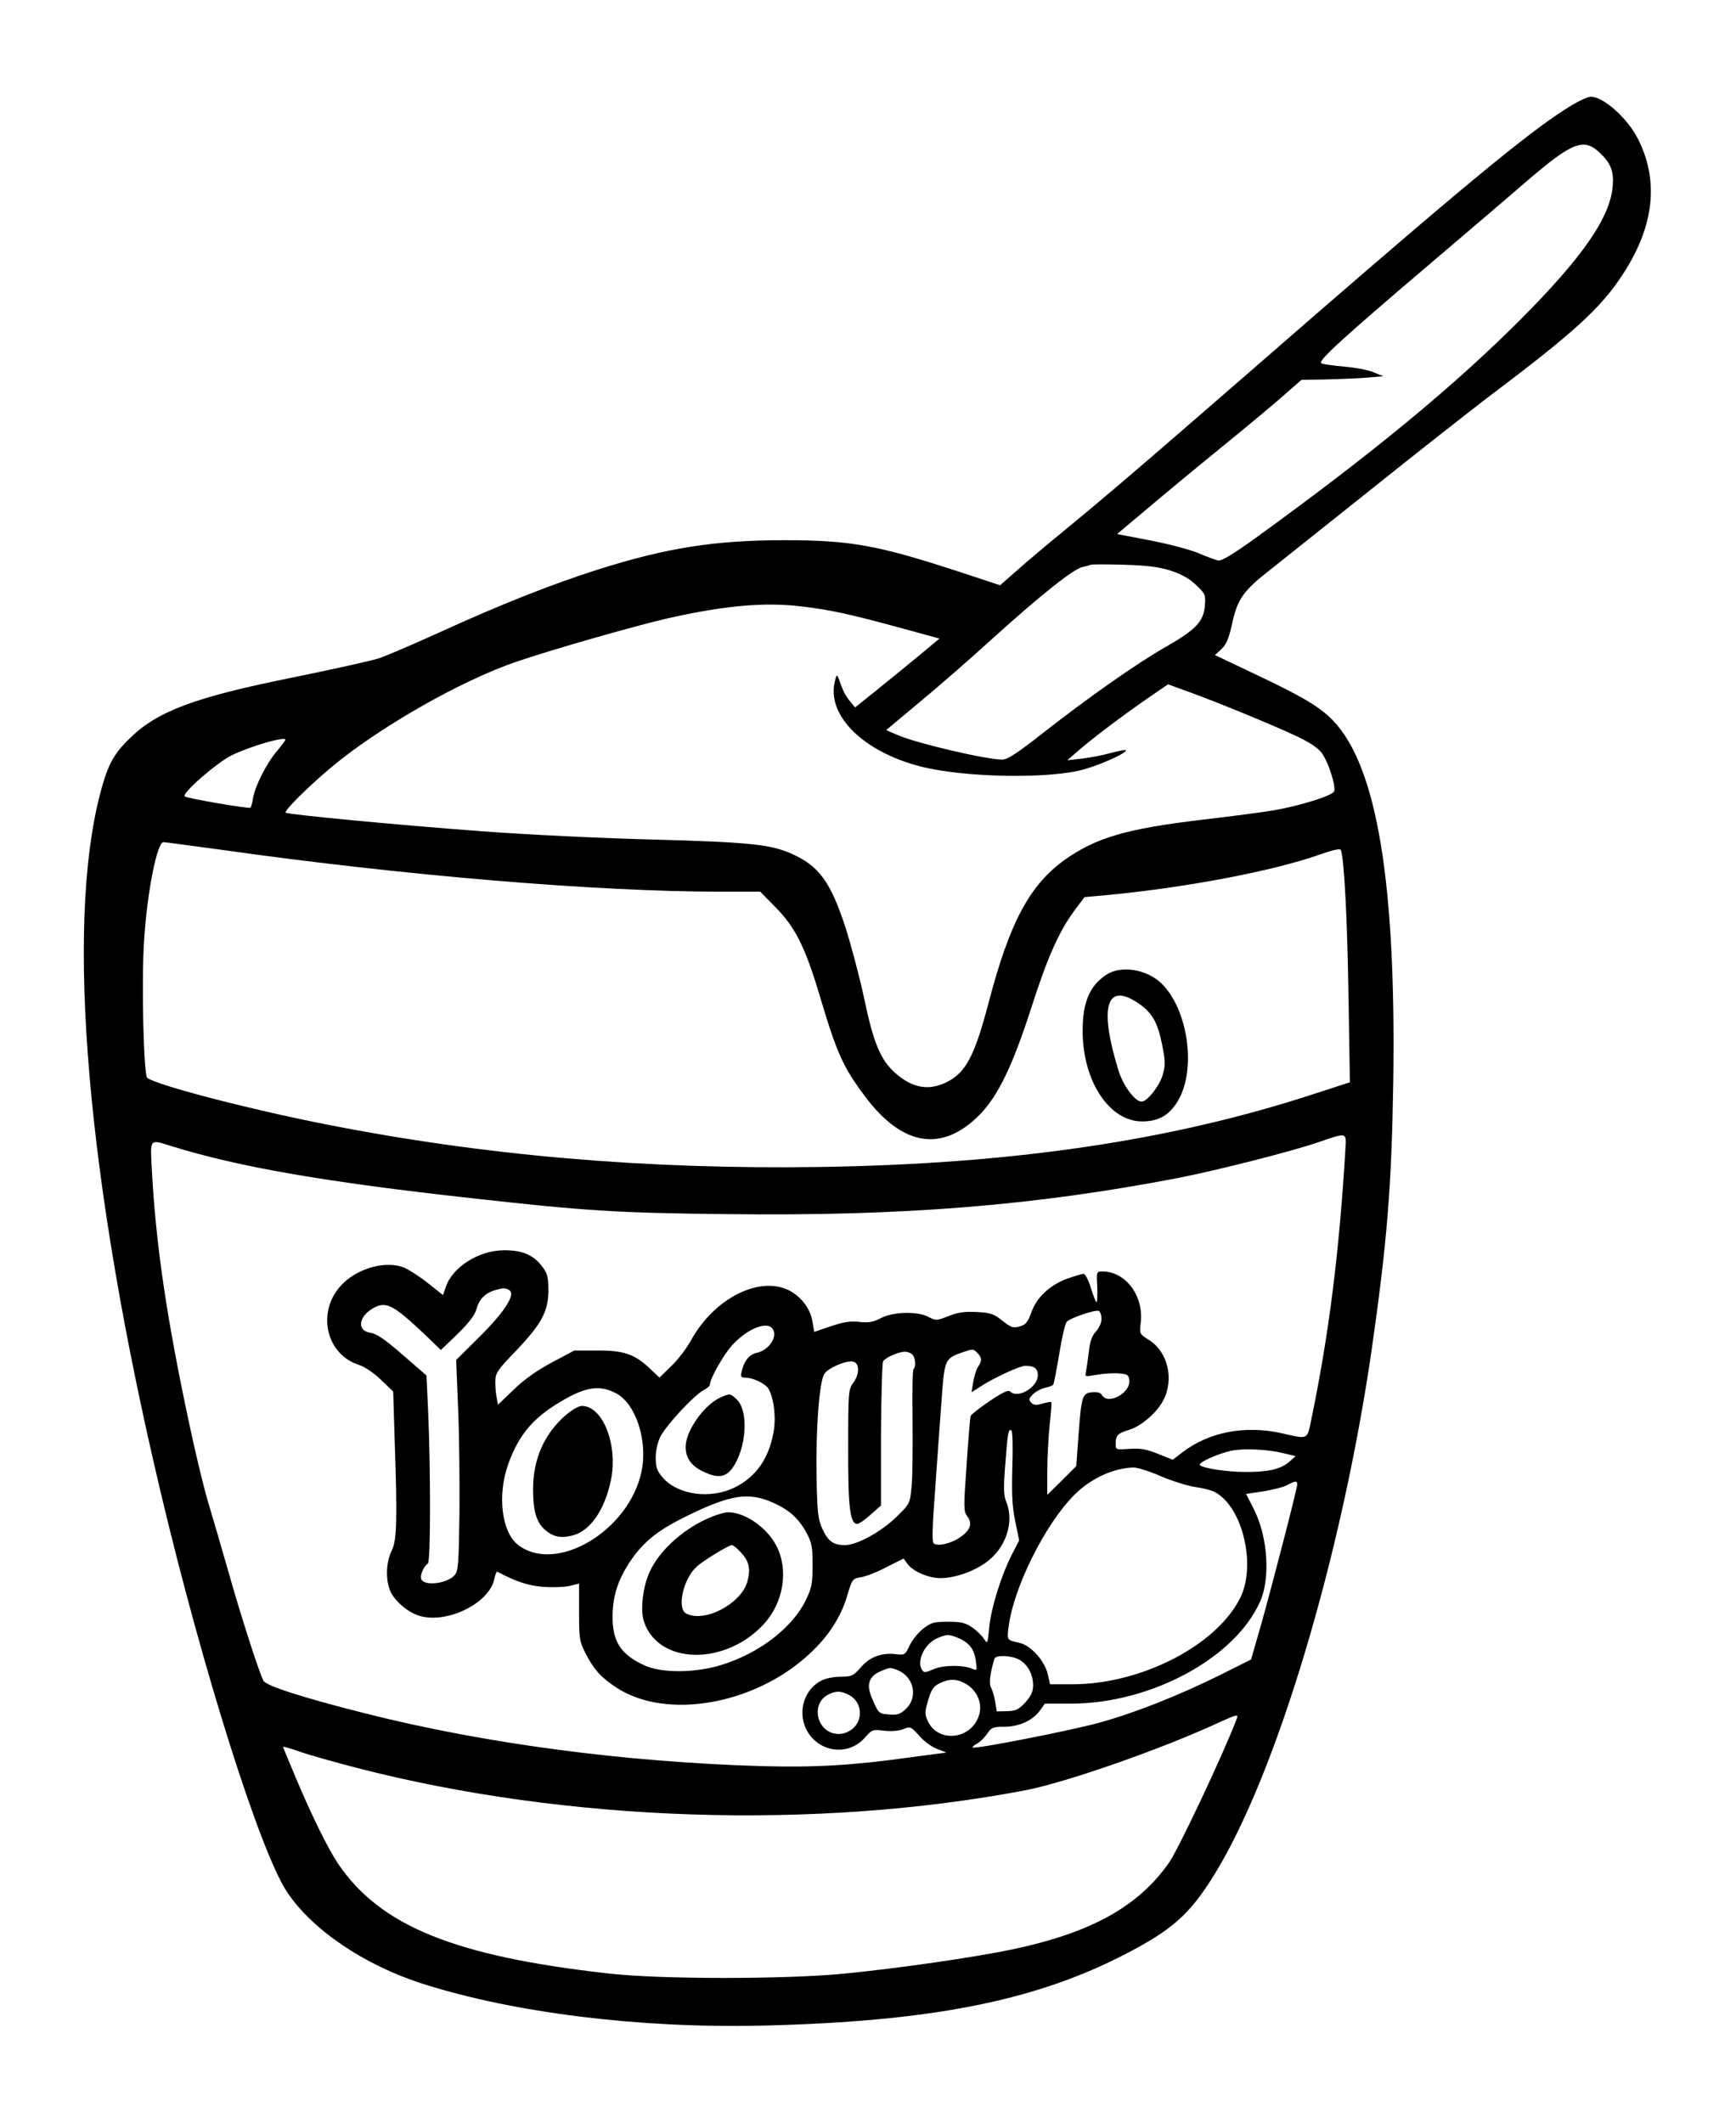 <?xml version="1.0" standalone="no"?>
<!DOCTYPE svg PUBLIC "-//W3C//DTD SVG 20010904//EN"
 "http://www.w3.org/TR/2001/REC-SVG-20010904/DTD/svg10.dtd">
<svg version="1.0" xmlns="http://www.w3.org/2000/svg"
 width="736pt" height="900pt" viewBox="0 0 736 900"
 preserveAspectRatio="xMidYMid meet">
<g transform="translate(0,900) scale(0.1,-0.1)"
fill="#000000" stroke="none">
<path d="M6664 8554 c-157 -94 -418 -308 -1094 -894 -201 -175 -437 -380 -525
-456 -221 -192 -398 -343 -540 -459 -66 -54 -153 -127 -192 -162 l-73 -64
-182 60 c-338 110 -452 131 -735 131 -293 0 -501 -33 -793 -126 -189 -60 -416
-150 -665 -264 -110 -50 -227 -100 -259 -111 -33 -10 -193 -46 -355 -79 -424
-85 -583 -144 -701 -260 -69 -67 -93 -112 -125 -233 -149 -569 -57 -1643 256
-2962 179 -755 421 -1521 535 -1694 106 -161 328 -311 574 -390 388 -124 922
-190 1440 -178 711 17 1151 103 1533 299 206 106 280 171 384 339 263 423 540
1346 668 2224 66 461 85 694 92 1142 12 840 -69 1331 -253 1526 -56 59 -126
101 -326 196 l-177 84 28 26 c21 20 31 45 45 108 22 103 48 140 163 229 48 38
245 195 438 349 192 154 413 327 489 385 360 271 474 375 566 517 133 203 155
396 64 575 -44 87 -146 178 -199 178 -12 0 -48 -16 -81 -36z m119 -202 c47
-45 60 -79 54 -144 -12 -132 -128 -299 -392 -564 -283 -283 -626 -566 -1125
-927 -92 -66 -141 -96 -155 -93 -11 2 -49 16 -84 31 -35 15 -127 39 -204 54
l-141 27 125 105 c68 58 212 177 319 264 107 87 227 187 266 222 l72 63 88 1
c49 1 127 4 174 7 l85 7 -42 17 c-23 10 -79 20 -125 24 -46 4 -89 10 -96 14
-17 8 78 96 453 415 154 131 343 292 419 358 192 165 241 184 309 119z m-1820
-1771 c46 -15 80 -34 108 -61 40 -38 41 -41 37 -91 -7 -65 -38 -98 -165 -171
-125 -71 -330 -216 -513 -359 -117 -92 -158 -119 -181 -119 -69 0 -362 69
-441 103 l-51 22 139 116 c76 63 218 186 314 274 201 181 340 293 379 301 14
3 31 8 36 10 6 2 69 2 140 0 98 -3 147 -9 198 -25z m-1563 -152 c118 -14 197
-31 404 -87 l179 -49 -84 -70 c-46 -38 -127 -104 -179 -146 l-95 -76 -22 27
c-20 25 -27 38 -48 97 -7 17 -9 15 -16 -15 -34 -144 122 -297 363 -359 186
-48 551 -54 696 -12 74 22 166 63 176 79 3 5 -24 1 -60 -9 -36 -10 -93 -21
-127 -25 l-62 -7 48 42 c64 55 182 144 290 219 l89 61 91 -33 c121 -44 340
-134 448 -184 58 -27 95 -51 112 -73 28 -37 62 -142 53 -164 -7 -18 -145 -61
-255 -80 -47 -8 -184 -26 -304 -40 -322 -38 -450 -76 -583 -170 -149 -107
-234 -266 -323 -607 -61 -231 -98 -299 -185 -339 -73 -33 -139 -20 -209 41
-64 57 -93 126 -133 316 -19 90 -55 225 -79 301 -64 196 -113 262 -229 314
-90 40 -184 49 -586 60 -212 5 -538 21 -725 35 -363 27 -825 71 -834 79 -7 8
93 108 192 191 200 168 549 368 787 449 151 52 526 159 660 188 231 51 398 65
550 46z m-2190 -565 c0 -3 -16 -24 -35 -47 -44 -51 -93 -148 -102 -199 -3 -21
-8 -40 -12 -42 -8 -5 -271 40 -278 48 -13 13 135 142 199 174 77 38 228 82
228 66z m-260 -468 c766 -108 1579 -176 2104 -176 l169 0 66 -67 c84 -86 125
-169 186 -373 73 -245 99 -303 191 -426 159 -214 328 -241 488 -79 77 79 139
207 216 446 70 218 118 327 183 416 l45 60 79 7 c338 31 719 102 923 175 55
19 83 25 85 17 14 -40 27 -293 32 -612 l6 -372 -154 -50 c-602 -197 -1276
-297 -2094 -309 -740 -11 -1430 49 -2100 182 -320 63 -715 166 -751 196 -15
13 -25 411 -13 584 13 205 55 415 82 415 7 0 122 -16 257 -34z m4754 -1268
c-26 -438 -70 -784 -143 -1138 -20 -96 -11 -92 -126 -66 -156 35 -308 6 -421
-80 l-42 -32 -63 25 c-49 20 -75 24 -121 21 -57 -4 -58 -4 -58 21 0 36 9 45
55 59 52 15 120 73 147 126 47 90 19 207 -63 257 -37 23 -38 25 -33 69 15 115
-63 220 -162 220 -25 0 -26 -1 -22 -65 1 -36 0 -65 -3 -65 -3 0 -14 27 -24 60
-10 33 -24 60 -31 60 -7 0 -39 -10 -71 -21 -74 -28 -129 -80 -151 -144 -15
-40 -23 -51 -49 -58 -27 -8 -36 -5 -73 24 -36 29 -50 34 -108 37 -51 3 -80 -1
-120 -17 -51 -20 -54 -20 -85 -4 -47 25 -150 23 -203 -5 -33 -17 -52 -20 -90
-16 -37 5 -67 0 -121 -18 l-71 -24 -7 41 c-8 56 -49 110 -102 136 -127 61
-317 -37 -414 -214 -19 -34 -56 -83 -84 -109 l-49 -48 -36 34 c-67 65 -113 81
-225 81 l-100 0 -94 -50 c-62 -33 -118 -72 -162 -115 l-68 -65 -5 29 c-4 16
-6 46 -6 68 0 37 7 48 88 132 109 115 137 167 137 257 0 56 -4 71 -27 101 -37
48 -83 68 -160 68 -107 0 -220 -71 -248 -156 l-12 -34 -63 50 c-35 28 -80 57
-101 66 -73 30 -187 2 -257 -64 -116 -109 -82 -299 62 -347 28 -9 66 -35 97
-65 l51 -49 6 -197 c12 -350 10 -434 -13 -479 -23 -46 -26 -121 -6 -168 18
-44 77 -94 128 -108 119 -32 295 57 314 159 4 18 9 31 13 29 79 -42 130 -59
194 -64 39 -3 90 -1 112 4 l40 10 0 -121 c0 -113 2 -125 28 -176 35 -68 67
-103 132 -145 211 -137 584 -72 816 143 80 73 135 158 161 248 21 70 22 72 59
78 20 3 69 22 108 43 l72 36 16 -22 c21 -31 89 -61 139 -61 59 0 135 25 191
64 87 60 125 173 89 260 -11 27 -12 57 -4 157 10 134 13 153 26 145 5 -3 7
-72 4 -154 -3 -114 -1 -167 12 -230 l17 -82 -31 -60 c-46 -91 -88 -226 -96
-309 -7 -70 -7 -72 -22 -49 -8 13 -30 35 -50 49 -29 20 -48 24 -103 24 -60 0
-71 -3 -106 -30 -21 -17 -47 -49 -57 -72 -19 -39 -20 -40 -61 -35 -60 6 -109
-13 -147 -58 -30 -34 -37 -38 -84 -38 -28 0 -64 -7 -81 -16 -95 -49 -109 -183
-28 -255 64 -56 158 -50 213 14 29 33 33 34 81 28 31 -3 62 -1 81 7 29 12 32
11 68 -29 20 -24 55 -48 77 -56 22 -8 38 -14 35 -15 -3 0 -68 -9 -145 -19
-249 -35 -407 -44 -635 -38 -579 17 -1172 95 -1675 222 -267 67 -426 118 -438
140 -19 36 -96 276 -148 460 -28 99 -67 232 -86 295 -19 63 -57 221 -84 350
-93 438 -138 743 -155 1058 -7 140 -13 133 87 102 286 -88 649 -151 1265 -219
482 -54 616 -63 1086 -68 745 -9 1303 36 1911 153 160 31 481 112 597 152 123
42 118 43 114 -30z m-3545 -597 c28 -18 -18 -90 -124 -196 l-101 -100 8 -200
c5 -110 7 -311 6 -446 -3 -222 -5 -249 -21 -267 -33 -36 -129 -47 -141 -16 -6
16 10 54 28 66 12 8 12 398 1 650 l-7 147 -101 88 c-76 66 -110 89 -136 93
-58 8 -52 67 9 103 56 33 86 18 227 -116 l62 -60 71 68 c48 47 73 80 80 105
11 42 36 67 76 80 39 11 46 11 63 1z m2511 -122 c0 -16 -10 -39 -24 -54 -17
-18 -25 -42 -30 -88 -4 -34 -10 -72 -12 -83 -5 -21 -4 -21 46 -12 28 5 70 8
93 6 37 -3 42 -6 45 -29 6 -54 -91 -107 -116 -63 -6 10 -19 14 -42 12 -42 -4
-45 -16 -58 -188 l-9 -125 -61 -61 -62 -61 0 101 c0 56 5 143 10 195 6 52 9
96 7 97 -2 2 -19 -1 -37 -6 -26 -8 -38 -7 -48 4 -12 12 -11 17 7 35 12 12 35
24 52 28 16 3 32 9 35 14 2 4 14 64 25 131 11 68 25 129 32 135 17 17 119 51
135 46 6 -3 12 -18 12 -34z m-1392 -46 c18 -34 -21 -88 -70 -98 -31 -7 -53
-33 -63 -77 -6 -24 -4 -28 14 -28 34 0 88 -26 100 -49 23 -42 32 -123 20 -185
-20 -110 -75 -188 -165 -232 -103 -50 -239 -32 -304 42 -25 29 -30 43 -30 85
0 30 8 65 20 89 25 49 143 176 182 196 15 8 28 19 28 25 0 24 54 120 91 163
67 75 156 110 177 69z m866 -99 c20 -19 20 -34 2 -59 -7 -11 -16 -40 -20 -64
l-7 -43 33 21 c55 37 171 91 194 91 39 0 54 -11 54 -40 0 -51 -85 -101 -117
-69 -8 8 -32 -3 -88 -41 -42 -28 -78 -57 -80 -63 -2 -7 -10 -100 -17 -207 -13
-182 -13 -197 3 -218 23 -30 13 -60 -31 -89 -38 -27 -97 -40 -112 -25 -7 7 -5
77 6 218 8 115 20 284 27 376 13 185 14 188 86 214 49 17 49 17 67 -2z m-276
-6 c13 -13 16 -51 5 -62 -4 -4 -6 -100 -4 -214 1 -114 0 -241 -4 -282 -7 -75
-8 -75 -64 -130 -64 -63 -168 -120 -218 -120 -50 0 -72 16 -96 68 -19 41 -22
70 -25 218 -4 196 11 407 33 440 16 25 93 58 121 52 28 -5 29 -51 3 -88 -22
-29 -23 -37 -23 -278 -1 -251 8 -322 38 -322 8 0 33 17 57 39 l44 39 0 299 c1
164 5 304 9 312 10 16 64 40 92 41 11 0 25 -5 32 -12z m-1257 -164 c84 -43
136 -200 109 -331 -52 -253 -364 -438 -525 -311 -68 54 -87 209 -41 339 44
125 105 198 226 269 103 61 162 70 231 34z m2833 -255 l49 -12 -26 -23 c-37
-32 -88 -44 -184 -44 -80 0 -180 15 -196 29 -10 10 77 49 133 61 54 11 157 6
224 -11z m-520 -98 c50 -21 115 -41 145 -45 30 -4 66 -13 81 -21 118 -61 178
-312 107 -451 -102 -201 -420 -364 -711 -364 l-94 0 -11 47 c-14 55 -72 118
-117 128 -56 13 -55 11 -48 67 20 166 155 438 280 562 68 68 163 112 248 115
16 1 70 -16 120 -38z m576 -33 c0 -17 -108 -435 -157 -608 l-39 -135 -134 -67
c-176 -87 -363 -161 -514 -202 -120 -33 -524 -112 -532 -104 -2 3 6 10 19 17
12 6 31 25 42 41 18 27 25 30 73 30 63 0 121 27 151 69 l21 29 113 0 c337 1
693 193 799 432 45 99 33 276 -26 392 l-33 65 74 11 c41 7 86 18 101 27 34 18
42 18 42 3z m-2223 -78 c66 -29 107 -65 139 -122 26 -48 29 -62 29 -143 0 -79
-4 -97 -29 -149 -56 -115 -194 -222 -351 -272 -110 -36 -256 -38 -330 -5 -103
46 -139 102 -138 211 1 92 27 165 88 250 54 73 112 117 230 175 183 89 259
101 362 55z m786 -574 c46 -19 68 -48 74 -97 6 -39 5 -42 -13 -34 -40 18 -125
17 -166 -1 -34 -15 -41 -16 -49 -3 -24 38 11 111 64 134 41 18 50 18 90 1z
m257 -91 c36 -19 60 -62 60 -110 0 -26 -9 -45 -33 -72 -28 -30 -40 -36 -77
-37 l-44 -1 -7 42 c-4 23 -12 50 -18 61 -9 16 -3 60 15 120 5 17 69 15 104 -3z
m-517 -44 c71 -27 91 -114 38 -165 -24 -23 -36 -27 -71 -24 -45 3 -46 4 -76
76 -21 53 -9 86 39 107 39 17 40 17 70 6z m295 -61 c45 -28 68 -82 53 -130
-31 -104 -172 -121 -217 -27 -14 30 -14 38 1 89 13 45 22 59 48 72 43 21 75
20 115 -4z m-499 -45 c56 -29 63 -106 14 -145 -49 -38 -115 -22 -139 35 -17
43 -3 90 35 110 34 18 55 18 90 0z m1642 -107 c-56 -147 -244 -545 -284 -603
-130 -187 -332 -299 -666 -369 -156 -33 -487 -81 -716 -103 -250 -24 -778 -24
-995 1 -652 73 -968 201 -1147 466 -42 63 -111 202 -177 359 -31 73 -56 134
-56 136 0 2 33 -7 72 -21 40 -14 150 -45 243 -69 888 -229 1942 -264 2834 -94
173 34 573 173 821 288 80 36 82 36 71 9z"/>
<path d="M4689 4867 c-70 -47 -99 -117 -99 -237 0 -214 114 -386 255 -384 68
1 111 26 147 84 82 132 46 392 -69 502 -63 60 -172 77 -234 35z m134 -118 c61
-40 85 -82 104 -178 14 -68 14 -87 3 -126 -13 -47 -66 -115 -90 -115 -28 0
-78 67 -98 132 -83 268 -52 376 81 287z"/>
<path d="M3055 3076 c-67 -29 -145 -137 -148 -205 -2 -53 26 -90 87 -115 61
-26 93 -15 124 41 49 89 52 224 7 269 -28 27 -30 28 -70 10z"/>
<path d="M2395 2998 c-88 -78 -135 -185 -135 -310 0 -92 13 -137 47 -170 35
-32 67 -40 117 -28 76 17 139 106 166 235 31 149 -34 315 -123 315 -14 0 -43
-17 -72 -42z"/>
<path d="M3020 2571 c-113 -44 -222 -139 -265 -233 -30 -64 -41 -163 -25 -212
61 -184 346 -189 510 -9 82 90 104 228 52 329 -40 79 -136 145 -207 143 -11 0
-40 -8 -65 -18z m120 -151 c36 -38 43 -70 29 -123 -25 -95 -182 -178 -260
-137 -40 22 -13 145 44 198 25 24 136 92 150 92 5 0 22 -13 37 -30z"/>
</g>
</svg>
